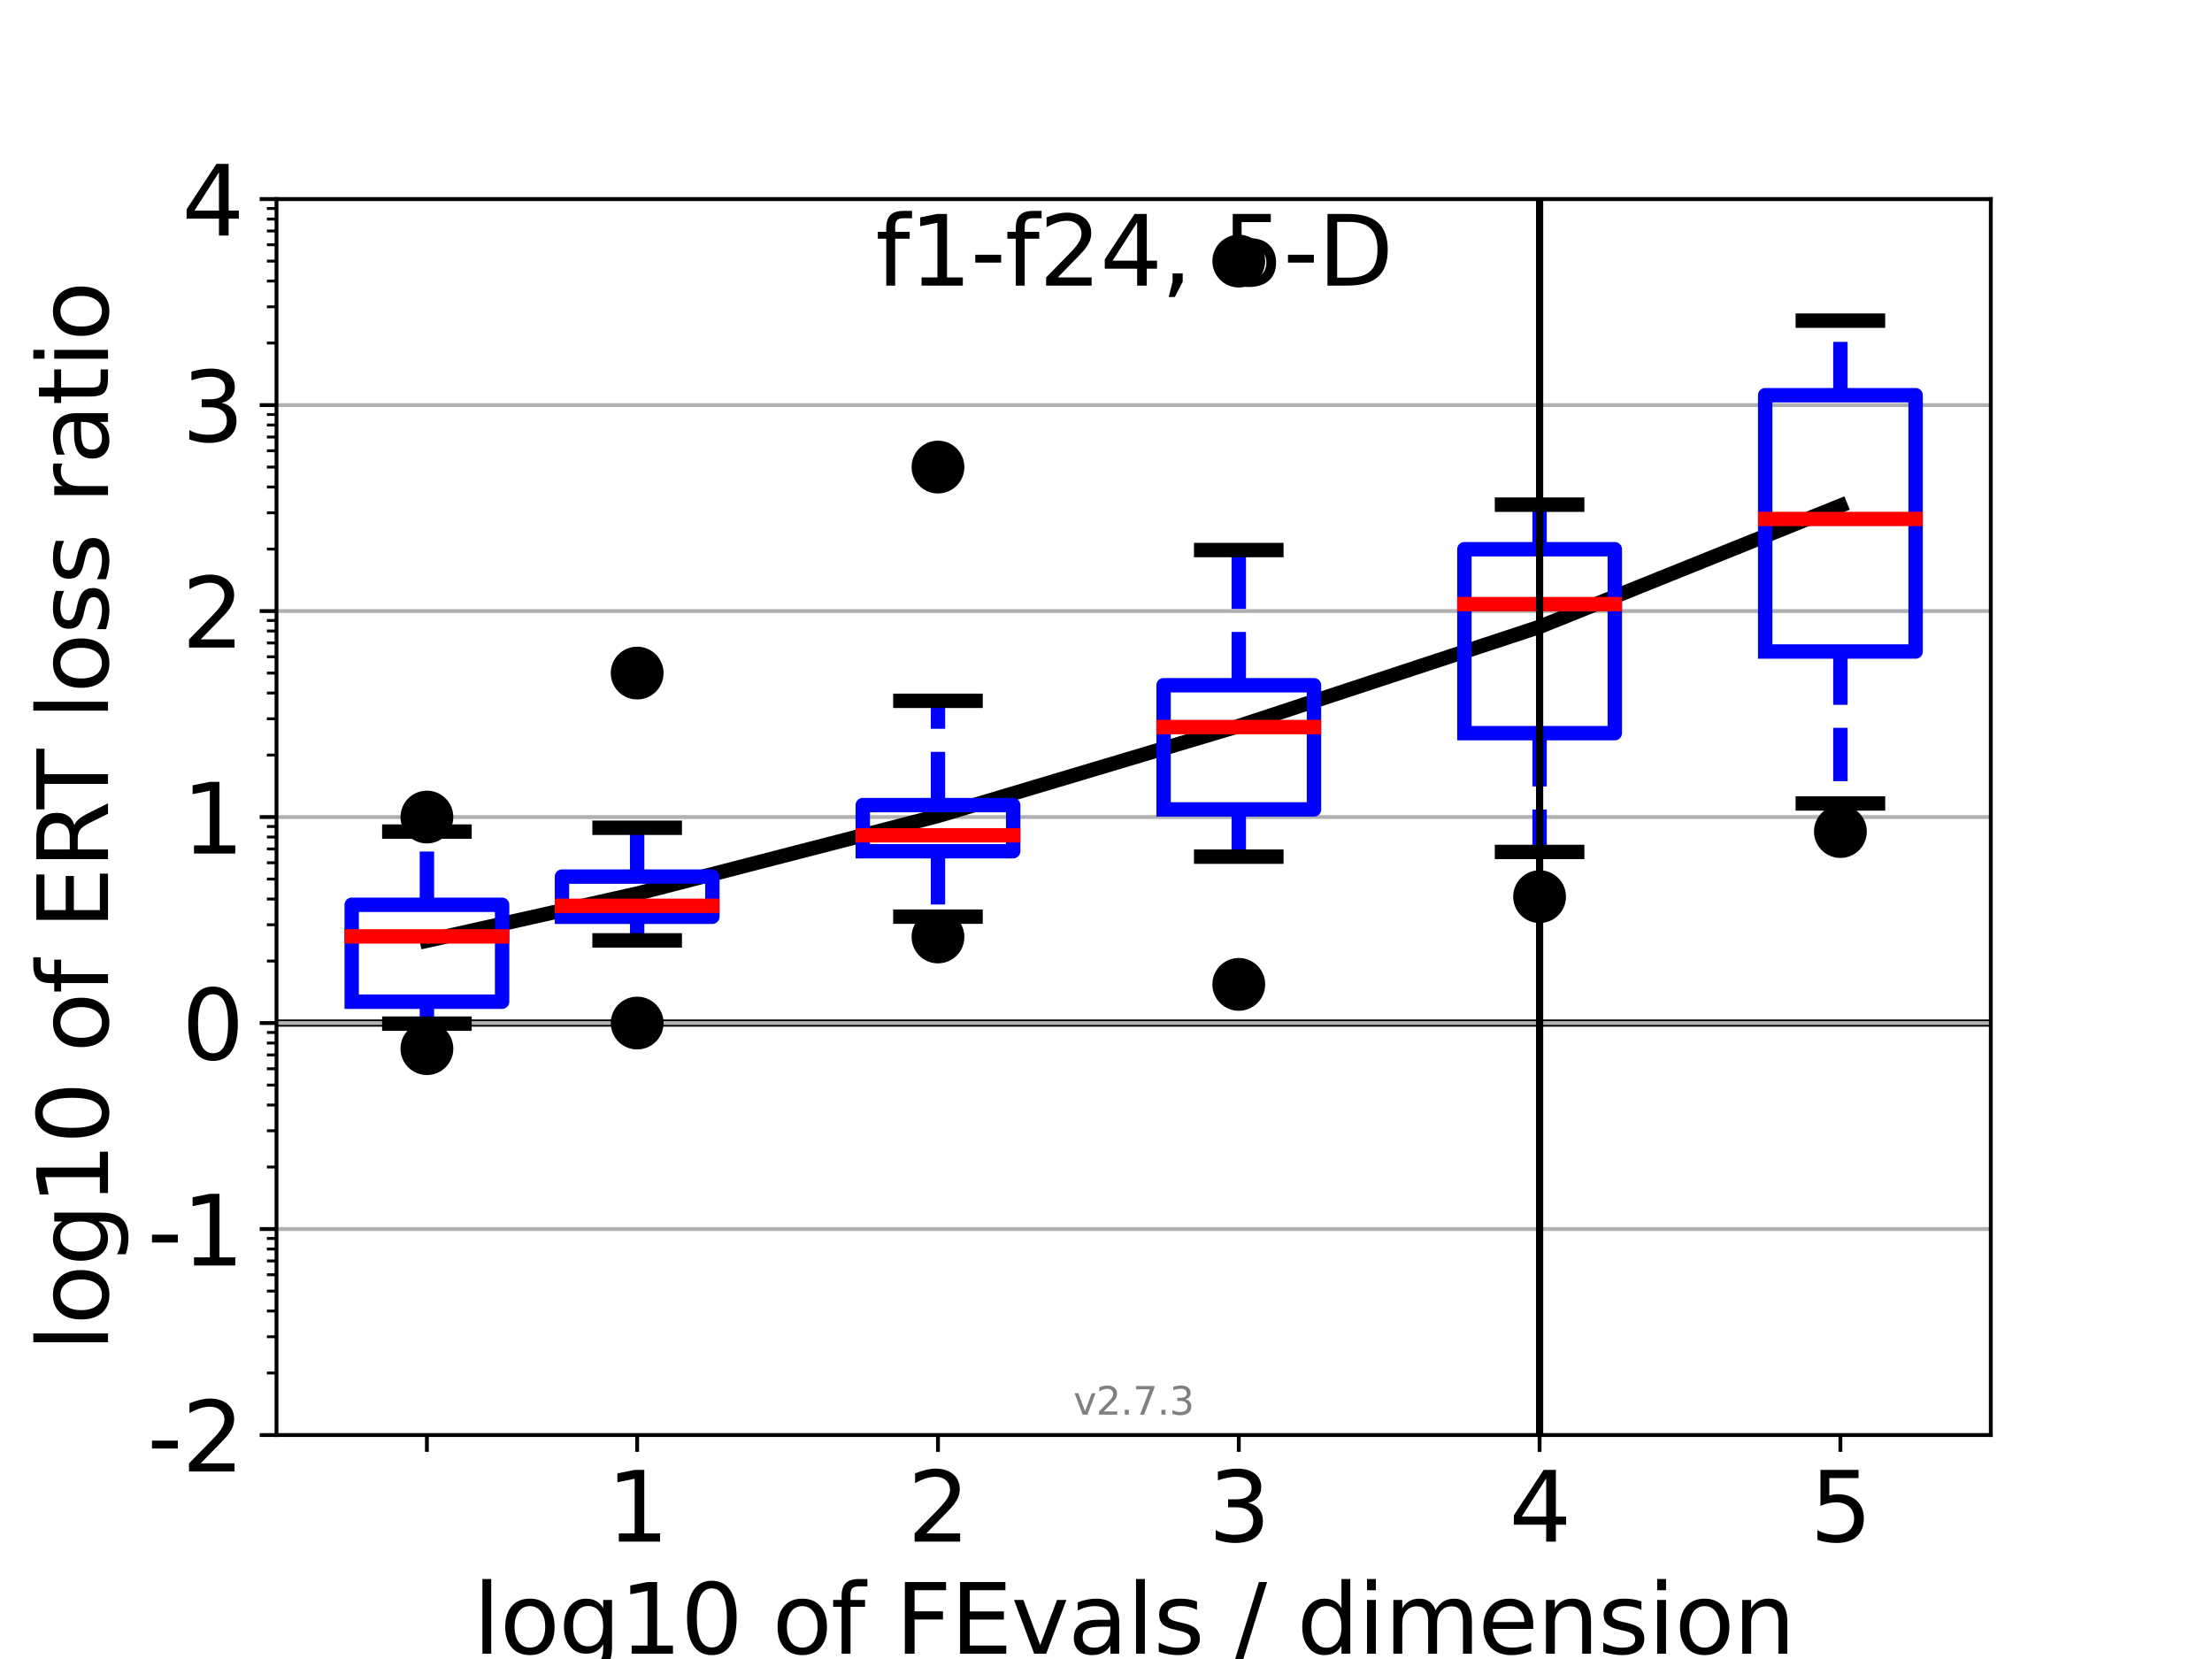 <?xml version="1.0" encoding="utf-8" standalone="no"?>
<!DOCTYPE svg PUBLIC "-//W3C//DTD SVG 1.1//EN"
  "http://www.w3.org/Graphics/SVG/1.1/DTD/svg11.dtd">
<svg xmlns:xlink="http://www.w3.org/1999/xlink" width="460.8pt" height="345.6pt" viewBox="0 0 460.8 345.6" xmlns="http://www.w3.org/2000/svg" version="1.1">
 <defs>
  <style type="text/css">*{stroke-linejoin: round; stroke-linecap: butt}</style>
 </defs>
 <g id="figure_1">
  <g id="patch_1">
   <path d="M 0 345.6 
L 460.8 345.6 
L 460.8 0 
L 0 0 
z
" style="fill: #ffffff"/>
  </g>
  <g id="axes_1">
   <g id="patch_2">
    <path d="M 57.6 298.944 
L 414.72 298.944 
L 414.72 41.472 
L 57.6 41.472 
z
" style="fill: #ffffff"/>
   </g>
   <g id="line2d_1">
    <path d="M 57.6 213.12 
L 414.72 213.12 
" clip-path="url(#pc182381ac3)" style="fill: none; stroke: #000000; stroke-width: 1.5; stroke-linecap: square"/>
   </g>
   <g id="matplotlib.axis_1">
    <g id="xtick_1">
     <g id="line2d_2">
      <defs>
       <path id="md8c5dbe653" d="M 0 0 
L 0 3.5 
" style="stroke: #000000; stroke-width: 0.8"/>
      </defs>
      <g>
       <use xlink:href="#md8c5dbe653" x="88.932" y="298.944" style="stroke: #000000; stroke-width: 0.8"/>
      </g>
     </g>
    </g>
    <g id="xtick_2">
     <g id="line2d_3">
      <g>
       <use xlink:href="#md8c5dbe653" x="132.732" y="298.944" style="stroke: #000000; stroke-width: 0.8"/>
      </g>
     </g>
     <g id="text_1">
      <!-- 1 -->
      <g transform="translate(126.37 321.141) scale(0.2 -0.2)">
       <defs>
        <path id="DejaVuSans-31" d="M 794 531 
L 1825 531 
L 1825 4091 
L 703 3866 
L 703 4441 
L 1819 4666 
L 2450 4666 
L 2450 531 
L 3481 531 
L 3481 0 
L 794 0 
L 794 531 
z
" transform="scale(0.016)"/>
       </defs>
       <use xlink:href="#DejaVuSans-31"/>
      </g>
     </g>
    </g>
    <g id="xtick_3">
     <g id="line2d_4">
      <g>
       <use xlink:href="#md8c5dbe653" x="195.396" y="298.944" style="stroke: #000000; stroke-width: 0.8"/>
      </g>
     </g>
     <g id="text_2">
      <!-- 2 -->
      <g transform="translate(189.034 321.141) scale(0.2 -0.2)">
       <defs>
        <path id="DejaVuSans-32" d="M 1228 531 
L 3431 531 
L 3431 0 
L 469 0 
L 469 531 
Q 828 903 1448 1529 
Q 2069 2156 2228 2338 
Q 2531 2678 2651 2914 
Q 2772 3150 2772 3378 
Q 2772 3750 2511 3984 
Q 2250 4219 1831 4219 
Q 1534 4219 1204 4116 
Q 875 4013 500 3803 
L 500 4441 
Q 881 4594 1212 4672 
Q 1544 4750 1819 4750 
Q 2544 4750 2975 4387 
Q 3406 4025 3406 3419 
Q 3406 3131 3298 2873 
Q 3191 2616 2906 2266 
Q 2828 2175 2409 1742 
Q 1991 1309 1228 531 
z
" transform="scale(0.016)"/>
       </defs>
       <use xlink:href="#DejaVuSans-32"/>
      </g>
     </g>
    </g>
    <g id="xtick_4">
     <g id="line2d_5">
      <g>
       <use xlink:href="#md8c5dbe653" x="258.06" y="298.944" style="stroke: #000000; stroke-width: 0.8"/>
      </g>
     </g>
     <g id="text_3">
      <!-- 3 -->
      <g transform="translate(251.698 321.141) scale(0.2 -0.2)">
       <defs>
        <path id="DejaVuSans-33" d="M 2597 2516 
Q 3050 2419 3304 2112 
Q 3559 1806 3559 1356 
Q 3559 666 3084 287 
Q 2609 -91 1734 -91 
Q 1441 -91 1130 -33 
Q 819 25 488 141 
L 488 750 
Q 750 597 1062 519 
Q 1375 441 1716 441 
Q 2309 441 2620 675 
Q 2931 909 2931 1356 
Q 2931 1769 2642 2001 
Q 2353 2234 1838 2234 
L 1294 2234 
L 1294 2753 
L 1863 2753 
Q 2328 2753 2575 2939 
Q 2822 3125 2822 3475 
Q 2822 3834 2567 4026 
Q 2313 4219 1838 4219 
Q 1578 4219 1281 4162 
Q 984 4106 628 3988 
L 628 4550 
Q 988 4650 1302 4700 
Q 1616 4750 1894 4750 
Q 2613 4750 3031 4423 
Q 3450 4097 3450 3541 
Q 3450 3153 3228 2886 
Q 3006 2619 2597 2516 
z
" transform="scale(0.016)"/>
       </defs>
       <use xlink:href="#DejaVuSans-33"/>
      </g>
     </g>
    </g>
    <g id="xtick_5">
     <g id="line2d_6">
      <g>
       <use xlink:href="#md8c5dbe653" x="320.724" y="298.944" style="stroke: #000000; stroke-width: 0.8"/>
      </g>
     </g>
     <g id="text_4">
      <!-- 4 -->
      <g transform="translate(314.362 321.141) scale(0.2 -0.2)">
       <defs>
        <path id="DejaVuSans-34" d="M 2419 4116 
L 825 1625 
L 2419 1625 
L 2419 4116 
z
M 2253 4666 
L 3047 4666 
L 3047 1625 
L 3713 1625 
L 3713 1100 
L 3047 1100 
L 3047 0 
L 2419 0 
L 2419 1100 
L 313 1100 
L 313 1709 
L 2253 4666 
z
" transform="scale(0.016)"/>
       </defs>
       <use xlink:href="#DejaVuSans-34"/>
      </g>
     </g>
    </g>
    <g id="xtick_6">
     <g id="line2d_7">
      <g>
       <use xlink:href="#md8c5dbe653" x="383.388" y="298.944" style="stroke: #000000; stroke-width: 0.8"/>
      </g>
     </g>
     <g id="text_5">
      <!-- 5 -->
      <g transform="translate(377.026 321.141) scale(0.2 -0.2)">
       <defs>
        <path id="DejaVuSans-35" d="M 691 4666 
L 3169 4666 
L 3169 4134 
L 1269 4134 
L 1269 2991 
Q 1406 3038 1543 3061 
Q 1681 3084 1819 3084 
Q 2600 3084 3056 2656 
Q 3513 2228 3513 1497 
Q 3513 744 3044 326 
Q 2575 -91 1722 -91 
Q 1428 -91 1123 -41 
Q 819 9 494 109 
L 494 744 
Q 775 591 1075 516 
Q 1375 441 1709 441 
Q 2250 441 2565 725 
Q 2881 1009 2881 1497 
Q 2881 1984 2565 2268 
Q 2250 2553 1709 2553 
Q 1456 2553 1204 2497 
Q 953 2441 691 2322 
L 691 4666 
z
" transform="scale(0.016)"/>
       </defs>
       <use xlink:href="#DejaVuSans-35"/>
      </g>
     </g>
    </g>
    <g id="text_6">
     <!-- log10 of FEvals / dimension -->
     <g transform="translate(98.563 344.497) scale(0.2 -0.2)">
      <defs>
       <path id="DejaVuSans-6c" d="M 603 4863 
L 1178 4863 
L 1178 0 
L 603 0 
L 603 4863 
z
" transform="scale(0.016)"/>
       <path id="DejaVuSans-6f" d="M 1959 3097 
Q 1497 3097 1228 2736 
Q 959 2375 959 1747 
Q 959 1119 1226 758 
Q 1494 397 1959 397 
Q 2419 397 2687 759 
Q 2956 1122 2956 1747 
Q 2956 2369 2687 2733 
Q 2419 3097 1959 3097 
z
M 1959 3584 
Q 2709 3584 3137 3096 
Q 3566 2609 3566 1747 
Q 3566 888 3137 398 
Q 2709 -91 1959 -91 
Q 1206 -91 779 398 
Q 353 888 353 1747 
Q 353 2609 779 3096 
Q 1206 3584 1959 3584 
z
" transform="scale(0.016)"/>
       <path id="DejaVuSans-67" d="M 2906 1791 
Q 2906 2416 2648 2759 
Q 2391 3103 1925 3103 
Q 1463 3103 1205 2759 
Q 947 2416 947 1791 
Q 947 1169 1205 825 
Q 1463 481 1925 481 
Q 2391 481 2648 825 
Q 2906 1169 2906 1791 
z
M 3481 434 
Q 3481 -459 3084 -895 
Q 2688 -1331 1869 -1331 
Q 1566 -1331 1297 -1286 
Q 1028 -1241 775 -1147 
L 775 -588 
Q 1028 -725 1275 -790 
Q 1522 -856 1778 -856 
Q 2344 -856 2625 -561 
Q 2906 -266 2906 331 
L 2906 616 
Q 2728 306 2450 153 
Q 2172 0 1784 0 
Q 1141 0 747 490 
Q 353 981 353 1791 
Q 353 2603 747 3093 
Q 1141 3584 1784 3584 
Q 2172 3584 2450 3431 
Q 2728 3278 2906 2969 
L 2906 3500 
L 3481 3500 
L 3481 434 
z
" transform="scale(0.016)"/>
       <path id="DejaVuSans-30" d="M 2034 4250 
Q 1547 4250 1301 3770 
Q 1056 3291 1056 2328 
Q 1056 1369 1301 889 
Q 1547 409 2034 409 
Q 2525 409 2770 889 
Q 3016 1369 3016 2328 
Q 3016 3291 2770 3770 
Q 2525 4250 2034 4250 
z
M 2034 4750 
Q 2819 4750 3233 4129 
Q 3647 3509 3647 2328 
Q 3647 1150 3233 529 
Q 2819 -91 2034 -91 
Q 1250 -91 836 529 
Q 422 1150 422 2328 
Q 422 3509 836 4129 
Q 1250 4750 2034 4750 
z
" transform="scale(0.016)"/>
       <path id="DejaVuSans-20" transform="scale(0.016)"/>
       <path id="DejaVuSans-66" d="M 2375 4863 
L 2375 4384 
L 1825 4384 
Q 1516 4384 1395 4259 
Q 1275 4134 1275 3809 
L 1275 3500 
L 2222 3500 
L 2222 3053 
L 1275 3053 
L 1275 0 
L 697 0 
L 697 3053 
L 147 3053 
L 147 3500 
L 697 3500 
L 697 3744 
Q 697 4328 969 4595 
Q 1241 4863 1831 4863 
L 2375 4863 
z
" transform="scale(0.016)"/>
       <path id="DejaVuSans-46" d="M 628 4666 
L 3309 4666 
L 3309 4134 
L 1259 4134 
L 1259 2759 
L 3109 2759 
L 3109 2228 
L 1259 2228 
L 1259 0 
L 628 0 
L 628 4666 
z
" transform="scale(0.016)"/>
       <path id="DejaVuSans-45" d="M 628 4666 
L 3578 4666 
L 3578 4134 
L 1259 4134 
L 1259 2753 
L 3481 2753 
L 3481 2222 
L 1259 2222 
L 1259 531 
L 3634 531 
L 3634 0 
L 628 0 
L 628 4666 
z
" transform="scale(0.016)"/>
       <path id="DejaVuSans-76" d="M 191 3500 
L 800 3500 
L 1894 563 
L 2988 3500 
L 3597 3500 
L 2284 0 
L 1503 0 
L 191 3500 
z
" transform="scale(0.016)"/>
       <path id="DejaVuSans-61" d="M 2194 1759 
Q 1497 1759 1228 1600 
Q 959 1441 959 1056 
Q 959 750 1161 570 
Q 1363 391 1709 391 
Q 2188 391 2477 730 
Q 2766 1069 2766 1631 
L 2766 1759 
L 2194 1759 
z
M 3341 1997 
L 3341 0 
L 2766 0 
L 2766 531 
Q 2569 213 2275 61 
Q 1981 -91 1556 -91 
Q 1019 -91 701 211 
Q 384 513 384 1019 
Q 384 1609 779 1909 
Q 1175 2209 1959 2209 
L 2766 2209 
L 2766 2266 
Q 2766 2663 2505 2880 
Q 2244 3097 1772 3097 
Q 1472 3097 1187 3025 
Q 903 2953 641 2809 
L 641 3341 
Q 956 3463 1253 3523 
Q 1550 3584 1831 3584 
Q 2591 3584 2966 3190 
Q 3341 2797 3341 1997 
z
" transform="scale(0.016)"/>
       <path id="DejaVuSans-73" d="M 2834 3397 
L 2834 2853 
Q 2591 2978 2328 3040 
Q 2066 3103 1784 3103 
Q 1356 3103 1142 2972 
Q 928 2841 928 2578 
Q 928 2378 1081 2264 
Q 1234 2150 1697 2047 
L 1894 2003 
Q 2506 1872 2764 1633 
Q 3022 1394 3022 966 
Q 3022 478 2636 193 
Q 2250 -91 1575 -91 
Q 1294 -91 989 -36 
Q 684 19 347 128 
L 347 722 
Q 666 556 975 473 
Q 1284 391 1588 391 
Q 1994 391 2212 530 
Q 2431 669 2431 922 
Q 2431 1156 2273 1281 
Q 2116 1406 1581 1522 
L 1381 1569 
Q 847 1681 609 1914 
Q 372 2147 372 2553 
Q 372 3047 722 3315 
Q 1072 3584 1716 3584 
Q 2034 3584 2315 3537 
Q 2597 3491 2834 3397 
z
" transform="scale(0.016)"/>
       <path id="DejaVuSans-2f" d="M 1625 4666 
L 2156 4666 
L 531 -594 
L 0 -594 
L 1625 4666 
z
" transform="scale(0.016)"/>
       <path id="DejaVuSans-64" d="M 2906 2969 
L 2906 4863 
L 3481 4863 
L 3481 0 
L 2906 0 
L 2906 525 
Q 2725 213 2448 61 
Q 2172 -91 1784 -91 
Q 1150 -91 751 415 
Q 353 922 353 1747 
Q 353 2572 751 3078 
Q 1150 3584 1784 3584 
Q 2172 3584 2448 3432 
Q 2725 3281 2906 2969 
z
M 947 1747 
Q 947 1113 1208 752 
Q 1469 391 1925 391 
Q 2381 391 2643 752 
Q 2906 1113 2906 1747 
Q 2906 2381 2643 2742 
Q 2381 3103 1925 3103 
Q 1469 3103 1208 2742 
Q 947 2381 947 1747 
z
" transform="scale(0.016)"/>
       <path id="DejaVuSans-69" d="M 603 3500 
L 1178 3500 
L 1178 0 
L 603 0 
L 603 3500 
z
M 603 4863 
L 1178 4863 
L 1178 4134 
L 603 4134 
L 603 4863 
z
" transform="scale(0.016)"/>
       <path id="DejaVuSans-6d" d="M 3328 2828 
Q 3544 3216 3844 3400 
Q 4144 3584 4550 3584 
Q 5097 3584 5394 3201 
Q 5691 2819 5691 2113 
L 5691 0 
L 5113 0 
L 5113 2094 
Q 5113 2597 4934 2840 
Q 4756 3084 4391 3084 
Q 3944 3084 3684 2787 
Q 3425 2491 3425 1978 
L 3425 0 
L 2847 0 
L 2847 2094 
Q 2847 2600 2669 2842 
Q 2491 3084 2119 3084 
Q 1678 3084 1418 2786 
Q 1159 2488 1159 1978 
L 1159 0 
L 581 0 
L 581 3500 
L 1159 3500 
L 1159 2956 
Q 1356 3278 1631 3431 
Q 1906 3584 2284 3584 
Q 2666 3584 2933 3390 
Q 3200 3197 3328 2828 
z
" transform="scale(0.016)"/>
       <path id="DejaVuSans-65" d="M 3597 1894 
L 3597 1613 
L 953 1613 
Q 991 1019 1311 708 
Q 1631 397 2203 397 
Q 2534 397 2845 478 
Q 3156 559 3463 722 
L 3463 178 
Q 3153 47 2828 -22 
Q 2503 -91 2169 -91 
Q 1331 -91 842 396 
Q 353 884 353 1716 
Q 353 2575 817 3079 
Q 1281 3584 2069 3584 
Q 2775 3584 3186 3129 
Q 3597 2675 3597 1894 
z
M 3022 2063 
Q 3016 2534 2758 2815 
Q 2500 3097 2075 3097 
Q 1594 3097 1305 2825 
Q 1016 2553 972 2059 
L 3022 2063 
z
" transform="scale(0.016)"/>
       <path id="DejaVuSans-6e" d="M 3513 2113 
L 3513 0 
L 2938 0 
L 2938 2094 
Q 2938 2591 2744 2837 
Q 2550 3084 2163 3084 
Q 1697 3084 1428 2787 
Q 1159 2491 1159 1978 
L 1159 0 
L 581 0 
L 581 3500 
L 1159 3500 
L 1159 2956 
Q 1366 3272 1645 3428 
Q 1925 3584 2291 3584 
Q 2894 3584 3203 3211 
Q 3513 2838 3513 2113 
z
" transform="scale(0.016)"/>
      </defs>
      <use xlink:href="#DejaVuSans-6c"/>
      <use xlink:href="#DejaVuSans-6f" transform="translate(27.783 0)"/>
      <use xlink:href="#DejaVuSans-67" transform="translate(88.965 0)"/>
      <use xlink:href="#DejaVuSans-31" transform="translate(152.441 0)"/>
      <use xlink:href="#DejaVuSans-30" transform="translate(216.064 0)"/>
      <use xlink:href="#DejaVuSans-20" transform="translate(279.688 0)"/>
      <use xlink:href="#DejaVuSans-6f" transform="translate(311.475 0)"/>
      <use xlink:href="#DejaVuSans-66" transform="translate(372.656 0)"/>
      <use xlink:href="#DejaVuSans-20" transform="translate(407.861 0)"/>
      <use xlink:href="#DejaVuSans-46" transform="translate(439.648 0)"/>
      <use xlink:href="#DejaVuSans-45" transform="translate(497.168 0)"/>
      <use xlink:href="#DejaVuSans-76" transform="translate(560.352 0)"/>
      <use xlink:href="#DejaVuSans-61" transform="translate(619.531 0)"/>
      <use xlink:href="#DejaVuSans-6c" transform="translate(680.811 0)"/>
      <use xlink:href="#DejaVuSans-73" transform="translate(708.594 0)"/>
      <use xlink:href="#DejaVuSans-20" transform="translate(760.693 0)"/>
      <use xlink:href="#DejaVuSans-2f" transform="translate(792.48 0)"/>
      <use xlink:href="#DejaVuSans-20" transform="translate(826.172 0)"/>
      <use xlink:href="#DejaVuSans-64" transform="translate(857.959 0)"/>
      <use xlink:href="#DejaVuSans-69" transform="translate(921.436 0)"/>
      <use xlink:href="#DejaVuSans-6d" transform="translate(949.219 0)"/>
      <use xlink:href="#DejaVuSans-65" transform="translate(1046.631 0)"/>
      <use xlink:href="#DejaVuSans-6e" transform="translate(1108.154 0)"/>
      <use xlink:href="#DejaVuSans-73" transform="translate(1171.533 0)"/>
      <use xlink:href="#DejaVuSans-69" transform="translate(1223.633 0)"/>
      <use xlink:href="#DejaVuSans-6f" transform="translate(1251.416 0)"/>
      <use xlink:href="#DejaVuSans-6e" transform="translate(1312.598 0)"/>
     </g>
    </g>
   </g>
   <g id="matplotlib.axis_2">
    <g id="ytick_1">
     <g id="line2d_8">
      <path d="M 57.6 298.944 
L 414.72 298.944 
" clip-path="url(#pc182381ac3)" style="fill: none; stroke: #b0b0b0; stroke-width: 0.8; stroke-linecap: square"/>
     </g>
     <g id="line2d_9">
      <defs>
       <path id="m5002520cb8" d="M 0 0 
L -3.5 0 
" style="stroke: #000000; stroke-width: 0.8"/>
      </defs>
      <g>
       <use xlink:href="#m5002520cb8" x="57.6" y="298.944" style="stroke: #000000; stroke-width: 0.8"/>
      </g>
     </g>
     <g id="text_7">
      <!-- -2 -->
      <g transform="translate(30.659 306.542) scale(0.2 -0.2)">
       <defs>
        <path id="DejaVuSans-2d" d="M 313 2009 
L 1997 2009 
L 1997 1497 
L 313 1497 
L 313 2009 
z
" transform="scale(0.016)"/>
       </defs>
       <use xlink:href="#DejaVuSans-2d"/>
       <use xlink:href="#DejaVuSans-32" transform="translate(36.084 0)"/>
      </g>
     </g>
    </g>
    <g id="ytick_2">
     <g id="line2d_10">
      <path d="M 57.6 256.032 
L 414.72 256.032 
" clip-path="url(#pc182381ac3)" style="fill: none; stroke: #b0b0b0; stroke-width: 0.8; stroke-linecap: square"/>
     </g>
     <g id="line2d_11">
      <g>
       <use xlink:href="#m5002520cb8" x="57.6" y="256.032" style="stroke: #000000; stroke-width: 0.8"/>
      </g>
     </g>
     <g id="text_8">
      <!-- -1 -->
      <g transform="translate(30.659 263.63) scale(0.2 -0.2)">
       <use xlink:href="#DejaVuSans-2d"/>
       <use xlink:href="#DejaVuSans-31" transform="translate(36.084 0)"/>
      </g>
     </g>
    </g>
    <g id="ytick_3">
     <g id="line2d_12">
      <path d="M 57.6 213.12 
L 414.72 213.12 
" clip-path="url(#pc182381ac3)" style="fill: none; stroke: #b0b0b0; stroke-width: 0.8; stroke-linecap: square"/>
     </g>
     <g id="line2d_13">
      <g>
       <use xlink:href="#m5002520cb8" x="57.6" y="213.12" style="stroke: #000000; stroke-width: 0.8"/>
      </g>
     </g>
     <g id="text_9">
      <!-- 0 -->
      <g transform="translate(37.875 220.718) scale(0.2 -0.2)">
       <use xlink:href="#DejaVuSans-30"/>
      </g>
     </g>
    </g>
    <g id="ytick_4">
     <g id="line2d_14">
      <path d="M 57.6 170.208 
L 414.72 170.208 
" clip-path="url(#pc182381ac3)" style="fill: none; stroke: #b0b0b0; stroke-width: 0.8; stroke-linecap: square"/>
     </g>
     <g id="line2d_15">
      <g>
       <use xlink:href="#m5002520cb8" x="57.6" y="170.208" style="stroke: #000000; stroke-width: 0.8"/>
      </g>
     </g>
     <g id="text_10">
      <!-- 1 -->
      <g transform="translate(37.875 177.806) scale(0.2 -0.2)">
       <use xlink:href="#DejaVuSans-31"/>
      </g>
     </g>
    </g>
    <g id="ytick_5">
     <g id="line2d_16">
      <path d="M 57.6 127.296 
L 414.72 127.296 
" clip-path="url(#pc182381ac3)" style="fill: none; stroke: #b0b0b0; stroke-width: 0.8; stroke-linecap: square"/>
     </g>
     <g id="line2d_17">
      <g>
       <use xlink:href="#m5002520cb8" x="57.6" y="127.296" style="stroke: #000000; stroke-width: 0.8"/>
      </g>
     </g>
     <g id="text_11">
      <!-- 2 -->
      <g transform="translate(37.875 134.894) scale(0.2 -0.2)">
       <use xlink:href="#DejaVuSans-32"/>
      </g>
     </g>
    </g>
    <g id="ytick_6">
     <g id="line2d_18">
      <path d="M 57.6 84.384 
L 414.72 84.384 
" clip-path="url(#pc182381ac3)" style="fill: none; stroke: #b0b0b0; stroke-width: 0.8; stroke-linecap: square"/>
     </g>
     <g id="line2d_19">
      <g>
       <use xlink:href="#m5002520cb8" x="57.6" y="84.384" style="stroke: #000000; stroke-width: 0.8"/>
      </g>
     </g>
     <g id="text_12">
      <!-- 3 -->
      <g transform="translate(37.875 91.982) scale(0.2 -0.2)">
       <use xlink:href="#DejaVuSans-33"/>
      </g>
     </g>
    </g>
    <g id="ytick_7">
     <g id="line2d_20">
      <path d="M 57.6 41.472 
L 414.72 41.472 
" clip-path="url(#pc182381ac3)" style="fill: none; stroke: #b0b0b0; stroke-width: 0.8; stroke-linecap: square"/>
     </g>
     <g id="line2d_21">
      <g>
       <use xlink:href="#m5002520cb8" x="57.6" y="41.472" style="stroke: #000000; stroke-width: 0.8"/>
      </g>
     </g>
     <g id="text_13">
      <!-- 4 -->
      <g transform="translate(37.875 49.07) scale(0.2 -0.2)">
       <use xlink:href="#DejaVuSans-34"/>
      </g>
     </g>
    </g>
    <g id="ytick_8">
     <g id="line2d_22">
      <defs>
       <path id="m32cded4b46" d="M 0 0 
L -2 0 
" style="stroke: #000000; stroke-width: 0.6"/>
      </defs>
      <g>
       <use xlink:href="#m32cded4b46" x="57.6" y="286.026" style="stroke: #000000; stroke-width: 0.6"/>
      </g>
     </g>
    </g>
    <g id="ytick_9">
     <g id="line2d_23">
      <g>
       <use xlink:href="#m32cded4b46" x="57.6" y="278.47" style="stroke: #000000; stroke-width: 0.6"/>
      </g>
     </g>
    </g>
    <g id="ytick_10">
     <g id="line2d_24">
      <g>
       <use xlink:href="#m32cded4b46" x="57.6" y="273.108" style="stroke: #000000; stroke-width: 0.6"/>
      </g>
     </g>
    </g>
    <g id="ytick_11">
     <g id="line2d_25">
      <g>
       <use xlink:href="#m32cded4b46" x="57.6" y="268.95" style="stroke: #000000; stroke-width: 0.6"/>
      </g>
     </g>
    </g>
    <g id="ytick_12">
     <g id="line2d_26">
      <g>
       <use xlink:href="#m32cded4b46" x="57.6" y="265.552" style="stroke: #000000; stroke-width: 0.6"/>
      </g>
     </g>
    </g>
    <g id="ytick_13">
     <g id="line2d_27">
      <g>
       <use xlink:href="#m32cded4b46" x="57.6" y="262.679" style="stroke: #000000; stroke-width: 0.6"/>
      </g>
     </g>
    </g>
    <g id="ytick_14">
     <g id="line2d_28">
      <g>
       <use xlink:href="#m32cded4b46" x="57.6" y="260.191" style="stroke: #000000; stroke-width: 0.6"/>
      </g>
     </g>
    </g>
    <g id="ytick_15">
     <g id="line2d_29">
      <g>
       <use xlink:href="#m32cded4b46" x="57.6" y="257.996" style="stroke: #000000; stroke-width: 0.6"/>
      </g>
     </g>
    </g>
    <g id="ytick_16">
     <g id="line2d_30">
      <g>
       <use xlink:href="#m32cded4b46" x="57.6" y="243.114" style="stroke: #000000; stroke-width: 0.6"/>
      </g>
     </g>
    </g>
    <g id="ytick_17">
     <g id="line2d_31">
      <g>
       <use xlink:href="#m32cded4b46" x="57.6" y="235.558" style="stroke: #000000; stroke-width: 0.6"/>
      </g>
     </g>
    </g>
    <g id="ytick_18">
     <g id="line2d_32">
      <g>
       <use xlink:href="#m32cded4b46" x="57.6" y="230.196" style="stroke: #000000; stroke-width: 0.6"/>
      </g>
     </g>
    </g>
    <g id="ytick_19">
     <g id="line2d_33">
      <g>
       <use xlink:href="#m32cded4b46" x="57.6" y="226.038" style="stroke: #000000; stroke-width: 0.6"/>
      </g>
     </g>
    </g>
    <g id="ytick_20">
     <g id="line2d_34">
      <g>
       <use xlink:href="#m32cded4b46" x="57.6" y="222.64" style="stroke: #000000; stroke-width: 0.6"/>
      </g>
     </g>
    </g>
    <g id="ytick_21">
     <g id="line2d_35">
      <g>
       <use xlink:href="#m32cded4b46" x="57.6" y="219.767" style="stroke: #000000; stroke-width: 0.6"/>
      </g>
     </g>
    </g>
    <g id="ytick_22">
     <g id="line2d_36">
      <g>
       <use xlink:href="#m32cded4b46" x="57.6" y="217.279" style="stroke: #000000; stroke-width: 0.6"/>
      </g>
     </g>
    </g>
    <g id="ytick_23">
     <g id="line2d_37">
      <g>
       <use xlink:href="#m32cded4b46" x="57.6" y="215.084" style="stroke: #000000; stroke-width: 0.6"/>
      </g>
     </g>
    </g>
    <g id="ytick_24">
     <g id="line2d_38">
      <g>
       <use xlink:href="#m32cded4b46" x="57.6" y="200.202" style="stroke: #000000; stroke-width: 0.6"/>
      </g>
     </g>
    </g>
    <g id="ytick_25">
     <g id="line2d_39">
      <g>
       <use xlink:href="#m32cded4b46" x="57.6" y="192.646" style="stroke: #000000; stroke-width: 0.6"/>
      </g>
     </g>
    </g>
    <g id="ytick_26">
     <g id="line2d_40">
      <g>
       <use xlink:href="#m32cded4b46" x="57.6" y="187.284" style="stroke: #000000; stroke-width: 0.6"/>
      </g>
     </g>
    </g>
    <g id="ytick_27">
     <g id="line2d_41">
      <g>
       <use xlink:href="#m32cded4b46" x="57.6" y="183.126" style="stroke: #000000; stroke-width: 0.6"/>
      </g>
     </g>
    </g>
    <g id="ytick_28">
     <g id="line2d_42">
      <g>
       <use xlink:href="#m32cded4b46" x="57.6" y="179.728" style="stroke: #000000; stroke-width: 0.6"/>
      </g>
     </g>
    </g>
    <g id="ytick_29">
     <g id="line2d_43">
      <g>
       <use xlink:href="#m32cded4b46" x="57.6" y="176.855" style="stroke: #000000; stroke-width: 0.6"/>
      </g>
     </g>
    </g>
    <g id="ytick_30">
     <g id="line2d_44">
      <g>
       <use xlink:href="#m32cded4b46" x="57.6" y="174.367" style="stroke: #000000; stroke-width: 0.6"/>
      </g>
     </g>
    </g>
    <g id="ytick_31">
     <g id="line2d_45">
      <g>
       <use xlink:href="#m32cded4b46" x="57.6" y="172.172" style="stroke: #000000; stroke-width: 0.6"/>
      </g>
     </g>
    </g>
    <g id="ytick_32">
     <g id="line2d_46">
      <g>
       <use xlink:href="#m32cded4b46" x="57.6" y="157.29" style="stroke: #000000; stroke-width: 0.6"/>
      </g>
     </g>
    </g>
    <g id="ytick_33">
     <g id="line2d_47">
      <g>
       <use xlink:href="#m32cded4b46" x="57.6" y="149.734" style="stroke: #000000; stroke-width: 0.6"/>
      </g>
     </g>
    </g>
    <g id="ytick_34">
     <g id="line2d_48">
      <g>
       <use xlink:href="#m32cded4b46" x="57.6" y="144.372" style="stroke: #000000; stroke-width: 0.6"/>
      </g>
     </g>
    </g>
    <g id="ytick_35">
     <g id="line2d_49">
      <g>
       <use xlink:href="#m32cded4b46" x="57.6" y="140.214" style="stroke: #000000; stroke-width: 0.6"/>
      </g>
     </g>
    </g>
    <g id="ytick_36">
     <g id="line2d_50">
      <g>
       <use xlink:href="#m32cded4b46" x="57.6" y="136.816" style="stroke: #000000; stroke-width: 0.6"/>
      </g>
     </g>
    </g>
    <g id="ytick_37">
     <g id="line2d_51">
      <g>
       <use xlink:href="#m32cded4b46" x="57.6" y="133.943" style="stroke: #000000; stroke-width: 0.6"/>
      </g>
     </g>
    </g>
    <g id="ytick_38">
     <g id="line2d_52">
      <g>
       <use xlink:href="#m32cded4b46" x="57.6" y="131.455" style="stroke: #000000; stroke-width: 0.6"/>
      </g>
     </g>
    </g>
    <g id="ytick_39">
     <g id="line2d_53">
      <g>
       <use xlink:href="#m32cded4b46" x="57.6" y="129.26" style="stroke: #000000; stroke-width: 0.6"/>
      </g>
     </g>
    </g>
    <g id="ytick_40">
     <g id="line2d_54">
      <g>
       <use xlink:href="#m32cded4b46" x="57.6" y="114.378" style="stroke: #000000; stroke-width: 0.6"/>
      </g>
     </g>
    </g>
    <g id="ytick_41">
     <g id="line2d_55">
      <g>
       <use xlink:href="#m32cded4b46" x="57.6" y="106.822" style="stroke: #000000; stroke-width: 0.6"/>
      </g>
     </g>
    </g>
    <g id="ytick_42">
     <g id="line2d_56">
      <g>
       <use xlink:href="#m32cded4b46" x="57.6" y="101.46" style="stroke: #000000; stroke-width: 0.6"/>
      </g>
     </g>
    </g>
    <g id="ytick_43">
     <g id="line2d_57">
      <g>
       <use xlink:href="#m32cded4b46" x="57.6" y="97.302" style="stroke: #000000; stroke-width: 0.6"/>
      </g>
     </g>
    </g>
    <g id="ytick_44">
     <g id="line2d_58">
      <g>
       <use xlink:href="#m32cded4b46" x="57.6" y="93.904" style="stroke: #000000; stroke-width: 0.6"/>
      </g>
     </g>
    </g>
    <g id="ytick_45">
     <g id="line2d_59">
      <g>
       <use xlink:href="#m32cded4b46" x="57.6" y="91.031" style="stroke: #000000; stroke-width: 0.6"/>
      </g>
     </g>
    </g>
    <g id="ytick_46">
     <g id="line2d_60">
      <g>
       <use xlink:href="#m32cded4b46" x="57.6" y="88.543" style="stroke: #000000; stroke-width: 0.6"/>
      </g>
     </g>
    </g>
    <g id="ytick_47">
     <g id="line2d_61">
      <g>
       <use xlink:href="#m32cded4b46" x="57.6" y="86.348" style="stroke: #000000; stroke-width: 0.6"/>
      </g>
     </g>
    </g>
    <g id="ytick_48">
     <g id="line2d_62">
      <g>
       <use xlink:href="#m32cded4b46" x="57.6" y="71.466" style="stroke: #000000; stroke-width: 0.6"/>
      </g>
     </g>
    </g>
    <g id="ytick_49">
     <g id="line2d_63">
      <g>
       <use xlink:href="#m32cded4b46" x="57.6" y="63.91" style="stroke: #000000; stroke-width: 0.6"/>
      </g>
     </g>
    </g>
    <g id="ytick_50">
     <g id="line2d_64">
      <g>
       <use xlink:href="#m32cded4b46" x="57.6" y="58.548" style="stroke: #000000; stroke-width: 0.6"/>
      </g>
     </g>
    </g>
    <g id="ytick_51">
     <g id="line2d_65">
      <g>
       <use xlink:href="#m32cded4b46" x="57.6" y="54.39" style="stroke: #000000; stroke-width: 0.6"/>
      </g>
     </g>
    </g>
    <g id="ytick_52">
     <g id="line2d_66">
      <g>
       <use xlink:href="#m32cded4b46" x="57.6" y="50.992" style="stroke: #000000; stroke-width: 0.6"/>
      </g>
     </g>
    </g>
    <g id="ytick_53">
     <g id="line2d_67">
      <g>
       <use xlink:href="#m32cded4b46" x="57.6" y="48.119" style="stroke: #000000; stroke-width: 0.6"/>
      </g>
     </g>
    </g>
    <g id="ytick_54">
     <g id="line2d_68">
      <g>
       <use xlink:href="#m32cded4b46" x="57.6" y="45.631" style="stroke: #000000; stroke-width: 0.6"/>
      </g>
     </g>
    </g>
    <g id="ytick_55">
     <g id="line2d_69">
      <g>
       <use xlink:href="#m32cded4b46" x="57.6" y="43.436" style="stroke: #000000; stroke-width: 0.6"/>
      </g>
     </g>
    </g>
    <g id="text_14">
     <!-- log10 of ERT loss ratio -->
     <g transform="translate(22.5 281.552) rotate(-90) scale(0.2 -0.2)">
      <defs>
       <path id="DejaVuSans-52" d="M 2841 2188 
Q 3044 2119 3236 1894 
Q 3428 1669 3622 1275 
L 4263 0 
L 3584 0 
L 2988 1197 
Q 2756 1666 2539 1819 
Q 2322 1972 1947 1972 
L 1259 1972 
L 1259 0 
L 628 0 
L 628 4666 
L 2053 4666 
Q 2853 4666 3247 4331 
Q 3641 3997 3641 3322 
Q 3641 2881 3436 2590 
Q 3231 2300 2841 2188 
z
M 1259 4147 
L 1259 2491 
L 2053 2491 
Q 2509 2491 2742 2702 
Q 2975 2913 2975 3322 
Q 2975 3731 2742 3939 
Q 2509 4147 2053 4147 
L 1259 4147 
z
" transform="scale(0.016)"/>
       <path id="DejaVuSans-54" d="M -19 4666 
L 3928 4666 
L 3928 4134 
L 2272 4134 
L 2272 0 
L 1638 0 
L 1638 4134 
L -19 4134 
L -19 4666 
z
" transform="scale(0.016)"/>
       <path id="DejaVuSans-72" d="M 2631 2963 
Q 2534 3019 2420 3045 
Q 2306 3072 2169 3072 
Q 1681 3072 1420 2755 
Q 1159 2438 1159 1844 
L 1159 0 
L 581 0 
L 581 3500 
L 1159 3500 
L 1159 2956 
Q 1341 3275 1631 3429 
Q 1922 3584 2338 3584 
Q 2397 3584 2469 3576 
Q 2541 3569 2628 3553 
L 2631 2963 
z
" transform="scale(0.016)"/>
       <path id="DejaVuSans-74" d="M 1172 4494 
L 1172 3500 
L 2356 3500 
L 2356 3053 
L 1172 3053 
L 1172 1153 
Q 1172 725 1289 603 
Q 1406 481 1766 481 
L 2356 481 
L 2356 0 
L 1766 0 
Q 1100 0 847 248 
Q 594 497 594 1153 
L 594 3053 
L 172 3053 
L 172 3500 
L 594 3500 
L 594 4494 
L 1172 4494 
z
" transform="scale(0.016)"/>
      </defs>
      <use xlink:href="#DejaVuSans-6c"/>
      <use xlink:href="#DejaVuSans-6f" transform="translate(27.783 0)"/>
      <use xlink:href="#DejaVuSans-67" transform="translate(88.965 0)"/>
      <use xlink:href="#DejaVuSans-31" transform="translate(152.441 0)"/>
      <use xlink:href="#DejaVuSans-30" transform="translate(216.064 0)"/>
      <use xlink:href="#DejaVuSans-20" transform="translate(279.688 0)"/>
      <use xlink:href="#DejaVuSans-6f" transform="translate(311.475 0)"/>
      <use xlink:href="#DejaVuSans-66" transform="translate(372.656 0)"/>
      <use xlink:href="#DejaVuSans-20" transform="translate(407.861 0)"/>
      <use xlink:href="#DejaVuSans-45" transform="translate(439.648 0)"/>
      <use xlink:href="#DejaVuSans-52" transform="translate(502.832 0)"/>
      <use xlink:href="#DejaVuSans-54" transform="translate(565.064 0)"/>
      <use xlink:href="#DejaVuSans-20" transform="translate(626.148 0)"/>
      <use xlink:href="#DejaVuSans-6c" transform="translate(657.936 0)"/>
      <use xlink:href="#DejaVuSans-6f" transform="translate(685.719 0)"/>
      <use xlink:href="#DejaVuSans-73" transform="translate(746.9 0)"/>
      <use xlink:href="#DejaVuSans-73" transform="translate(799 0)"/>
      <use xlink:href="#DejaVuSans-20" transform="translate(851.1 0)"/>
      <use xlink:href="#DejaVuSans-72" transform="translate(882.887 0)"/>
      <use xlink:href="#DejaVuSans-61" transform="translate(924 0)"/>
      <use xlink:href="#DejaVuSans-74" transform="translate(985.279 0)"/>
      <use xlink:href="#DejaVuSans-69" transform="translate(1024.488 0)"/>
      <use xlink:href="#DejaVuSans-6f" transform="translate(1052.271 0)"/>
     </g>
    </g>
   </g>
   <g id="line2d_70">
    <path d="M 88.932 195.971 
L 132.732 186.15 
L 195.396 169.968 
L 258.06 151.243 
L 320.724 130.58 
L 383.388 105.346 
" clip-path="url(#pc182381ac3)" style="fill: none; stroke: #000000; stroke-width: 3; stroke-linecap: square"/>
   </g>
   <g id="line2d_71">
    <path d="M 88.932 208.669 
L 88.932 213.245 
" clip-path="url(#pc182381ac3)" style="fill: none; stroke-dasharray: 11.1,4.8; stroke-dashoffset: 0; stroke: #0000ff; stroke-width: 3"/>
   </g>
   <g id="line2d_72">
    <path d="M 88.932 188.487 
L 88.932 173.237 
" clip-path="url(#pc182381ac3)" style="fill: none; stroke-dasharray: 11.1,4.8; stroke-dashoffset: 0; stroke: #0000ff; stroke-width: 3"/>
   </g>
   <g id="line2d_73">
    <path d="M 81.099 173.237 
L 96.765 173.237 
" clip-path="url(#pc182381ac3)" style="fill: none; stroke: #000000; stroke-width: 3; stroke-linecap: square"/>
   </g>
   <g id="line2d_74">
    <path d="M 81.099 213.245 
L 96.765 213.245 
" clip-path="url(#pc182381ac3)" style="fill: none; stroke: #000000; stroke-width: 3; stroke-linecap: square"/>
   </g>
   <g id="line2d_75">
    <path d="M 73.266 208.669 
L 104.598 208.669 
L 104.598 188.487 
L 73.266 188.487 
L 73.266 208.669 
" clip-path="url(#pc182381ac3)" style="fill: none; stroke: #0000ff; stroke-width: 3; stroke-linecap: square"/>
   </g>
   <g id="line2d_76">
    <path d="M 73.266 195.075 
L 104.598 195.075 
" clip-path="url(#pc182381ac3)" style="fill: none; stroke: #ff0000; stroke-width: 3; stroke-linecap: square"/>
   </g>
   <g id="line2d_77"/>
   <g id="line2d_78"/>
   <g id="line2d_79">
    <path d="M 132.732 190.976 
L 132.732 195.901 
" clip-path="url(#pc182381ac3)" style="fill: none; stroke-dasharray: 11.1,4.8; stroke-dashoffset: 0; stroke: #0000ff; stroke-width: 3"/>
   </g>
   <g id="line2d_80">
    <path d="M 132.732 182.615 
L 132.732 172.432 
" clip-path="url(#pc182381ac3)" style="fill: none; stroke-dasharray: 11.1,4.8; stroke-dashoffset: 0; stroke: #0000ff; stroke-width: 3"/>
   </g>
   <g id="line2d_81">
    <path d="M 124.899 172.432 
L 140.565 172.432 
" clip-path="url(#pc182381ac3)" style="fill: none; stroke: #000000; stroke-width: 3; stroke-linecap: square"/>
   </g>
   <g id="line2d_82">
    <path d="M 124.899 195.901 
L 140.565 195.901 
" clip-path="url(#pc182381ac3)" style="fill: none; stroke: #000000; stroke-width: 3; stroke-linecap: square"/>
   </g>
   <g id="line2d_83">
    <path d="M 117.066 190.976 
L 148.398 190.976 
L 148.398 182.615 
L 117.066 182.615 
L 117.066 190.976 
" clip-path="url(#pc182381ac3)" style="fill: none; stroke: #0000ff; stroke-width: 3; stroke-linecap: square"/>
   </g>
   <g id="line2d_84">
    <path d="M 117.066 188.693 
L 148.398 188.693 
" clip-path="url(#pc182381ac3)" style="fill: none; stroke: #ff0000; stroke-width: 3; stroke-linecap: square"/>
   </g>
   <g id="line2d_85"/>
   <g id="line2d_86"/>
   <g id="line2d_87">
    <path d="M 195.396 177.324 
L 195.396 190.958 
" clip-path="url(#pc182381ac3)" style="fill: none; stroke-dasharray: 11.1,4.8; stroke-dashoffset: 0; stroke: #0000ff; stroke-width: 3"/>
   </g>
   <g id="line2d_88">
    <path d="M 195.396 167.718 
L 195.396 145.994 
" clip-path="url(#pc182381ac3)" style="fill: none; stroke-dasharray: 11.1,4.8; stroke-dashoffset: 0; stroke: #0000ff; stroke-width: 3"/>
   </g>
   <g id="line2d_89">
    <path d="M 187.563 145.994 
L 203.229 145.994 
" clip-path="url(#pc182381ac3)" style="fill: none; stroke: #000000; stroke-width: 3; stroke-linecap: square"/>
   </g>
   <g id="line2d_90">
    <path d="M 187.563 190.958 
L 203.229 190.958 
" clip-path="url(#pc182381ac3)" style="fill: none; stroke: #000000; stroke-width: 3; stroke-linecap: square"/>
   </g>
   <g id="line2d_91">
    <path d="M 179.73 177.324 
L 211.062 177.324 
L 211.062 167.718 
L 179.73 167.718 
L 179.73 177.324 
" clip-path="url(#pc182381ac3)" style="fill: none; stroke: #0000ff; stroke-width: 3; stroke-linecap: square"/>
   </g>
   <g id="line2d_92">
    <path d="M 179.73 174.006 
L 211.062 174.006 
" clip-path="url(#pc182381ac3)" style="fill: none; stroke: #ff0000; stroke-width: 3; stroke-linecap: square"/>
   </g>
   <g id="line2d_93"/>
   <g id="line2d_94"/>
   <g id="line2d_95">
    <path d="M 258.06 168.615 
L 258.06 178.463 
" clip-path="url(#pc182381ac3)" style="fill: none; stroke-dasharray: 11.1,4.8; stroke-dashoffset: 0; stroke: #0000ff; stroke-width: 3"/>
   </g>
   <g id="line2d_96">
    <path d="M 258.06 142.746 
L 258.06 114.584 
" clip-path="url(#pc182381ac3)" style="fill: none; stroke-dasharray: 11.1,4.8; stroke-dashoffset: 0; stroke: #0000ff; stroke-width: 3"/>
   </g>
   <g id="line2d_97">
    <path d="M 250.227 114.584 
L 265.893 114.584 
" clip-path="url(#pc182381ac3)" style="fill: none; stroke: #000000; stroke-width: 3; stroke-linecap: square"/>
   </g>
   <g id="line2d_98">
    <path d="M 250.227 178.463 
L 265.893 178.463 
" clip-path="url(#pc182381ac3)" style="fill: none; stroke: #000000; stroke-width: 3; stroke-linecap: square"/>
   </g>
   <g id="line2d_99">
    <path d="M 242.394 168.615 
L 273.726 168.615 
L 273.726 142.746 
L 242.394 142.746 
L 242.394 168.615 
" clip-path="url(#pc182381ac3)" style="fill: none; stroke: #0000ff; stroke-width: 3; stroke-linecap: square"/>
   </g>
   <g id="line2d_100">
    <path d="M 242.394 151.467 
L 273.726 151.467 
" clip-path="url(#pc182381ac3)" style="fill: none; stroke: #ff0000; stroke-width: 3; stroke-linecap: square"/>
   </g>
   <g id="line2d_101"/>
   <g id="line2d_102"/>
   <g id="line2d_103">
    <path d="M 320.724 152.727 
L 320.724 177.472 
" clip-path="url(#pc182381ac3)" style="fill: none; stroke-dasharray: 11.1,4.8; stroke-dashoffset: 0; stroke: #0000ff; stroke-width: 3"/>
   </g>
   <g id="line2d_104">
    <path d="M 320.724 114.41 
L 320.724 105.13 
" clip-path="url(#pc182381ac3)" style="fill: none; stroke-dasharray: 11.1,4.8; stroke-dashoffset: 0; stroke: #0000ff; stroke-width: 3"/>
   </g>
   <g id="line2d_105">
    <path d="M 312.891 105.13 
L 328.557 105.13 
" clip-path="url(#pc182381ac3)" style="fill: none; stroke: #000000; stroke-width: 3; stroke-linecap: square"/>
   </g>
   <g id="line2d_106">
    <path d="M 312.891 177.472 
L 328.557 177.472 
" clip-path="url(#pc182381ac3)" style="fill: none; stroke: #000000; stroke-width: 3; stroke-linecap: square"/>
   </g>
   <g id="line2d_107">
    <path d="M 305.058 152.727 
L 336.39 152.727 
L 336.39 114.41 
L 305.058 114.41 
L 305.058 152.727 
" clip-path="url(#pc182381ac3)" style="fill: none; stroke: #0000ff; stroke-width: 3; stroke-linecap: square"/>
   </g>
   <g id="line2d_108">
    <path d="M 305.058 125.849 
L 336.39 125.849 
" clip-path="url(#pc182381ac3)" style="fill: none; stroke: #ff0000; stroke-width: 3; stroke-linecap: square"/>
   </g>
   <g id="line2d_109"/>
   <g id="line2d_110"/>
   <g id="line2d_111">
    <path d="M 383.388 135.726 
L 383.388 167.379 
" clip-path="url(#pc182381ac3)" style="fill: none; stroke-dasharray: 11.1,4.8; stroke-dashoffset: 0; stroke: #0000ff; stroke-width: 3"/>
   </g>
   <g id="line2d_112">
    <path d="M 383.388 82.325 
L 383.388 66.793 
" clip-path="url(#pc182381ac3)" style="fill: none; stroke-dasharray: 11.1,4.8; stroke-dashoffset: 0; stroke: #0000ff; stroke-width: 3"/>
   </g>
   <g id="line2d_113">
    <path d="M 375.555 66.793 
L 391.221 66.793 
" clip-path="url(#pc182381ac3)" style="fill: none; stroke: #000000; stroke-width: 3; stroke-linecap: square"/>
   </g>
   <g id="line2d_114">
    <path d="M 375.555 167.379 
L 391.221 167.379 
" clip-path="url(#pc182381ac3)" style="fill: none; stroke: #000000; stroke-width: 3; stroke-linecap: square"/>
   </g>
   <g id="line2d_115">
    <path d="M 367.722 135.726 
L 399.054 135.726 
L 399.054 82.325 
L 367.722 82.325 
L 367.722 135.726 
" clip-path="url(#pc182381ac3)" style="fill: none; stroke: #0000ff; stroke-width: 3; stroke-linecap: square"/>
   </g>
   <g id="line2d_116">
    <path d="M 367.722 108.114 
L 399.054 108.114 
" clip-path="url(#pc182381ac3)" style="fill: none; stroke: #ff0000; stroke-width: 3; stroke-linecap: square"/>
   </g>
   <g id="line2d_117"/>
   <g id="line2d_118"/>
   <g id="line2d_119">
    <defs>
     <path id="me4bd7ed2a8" d="M 0 5 
C 1.326 5 2.598 4.473 3.536 3.536 
C 4.473 2.598 5 1.326 5 0 
C 5 -1.326 4.473 -2.598 3.536 -3.536 
C 2.598 -4.473 1.326 -5 0 -5 
C -1.326 -5 -2.598 -4.473 -3.536 -3.536 
C -4.473 -2.598 -5 -1.326 -5 0 
C -5 1.326 -4.473 2.598 -3.536 3.536 
C -2.598 4.473 -1.326 5 0 5 
z
" style="stroke: #000000"/>
    </defs>
    <g clip-path="url(#pc182381ac3)">
     <use xlink:href="#me4bd7ed2a8" x="88.932" y="218.454" style="stroke: #000000"/>
     <use xlink:href="#me4bd7ed2a8" x="132.732" y="213.12" style="stroke: #000000"/>
     <use xlink:href="#me4bd7ed2a8" x="195.396" y="195.186" style="stroke: #000000"/>
     <use xlink:href="#me4bd7ed2a8" x="258.06" y="205.063" style="stroke: #000000"/>
     <use xlink:href="#me4bd7ed2a8" x="320.724" y="186.792" style="stroke: #000000"/>
     <use xlink:href="#me4bd7ed2a8" x="383.388" y="173.227" style="stroke: #000000"/>
    </g>
   </g>
   <g id="line2d_120">
    <g clip-path="url(#pc182381ac3)">
     <use xlink:href="#me4bd7ed2a8" x="88.932" y="170.208" style="stroke: #000000"/>
     <use xlink:href="#me4bd7ed2a8" x="132.732" y="140.214" style="stroke: #000000"/>
     <use xlink:href="#me4bd7ed2a8" x="195.396" y="97.302" style="stroke: #000000"/>
     <use xlink:href="#me4bd7ed2a8" x="258.06" y="54.39" style="stroke: #000000"/>
     <use xlink:href="#me4bd7ed2a8" x="320.724" y="11.478" style="stroke: #000000"/>
     <use xlink:href="#me4bd7ed2a8" x="338.945" y="-1" style="stroke: #000000"/>
    </g>
   </g>
   <g id="line2d_121">
    <path d="M 320.728 298.944 
L 320.728 41.472 
" clip-path="url(#pc182381ac3)" style="fill: none; stroke: #000000; stroke-width: 1.5; stroke-linecap: square"/>
   </g>
   <g id="patch_3">
    <path d="M 57.6 298.944 
L 57.6 41.472 
" style="fill: none; stroke: #000000; stroke-width: 0.8; stroke-linejoin: miter; stroke-linecap: square"/>
   </g>
   <g id="patch_4">
    <path d="M 414.72 298.944 
L 414.72 41.472 
" style="fill: none; stroke: #000000; stroke-width: 0.8; stroke-linejoin: miter; stroke-linecap: square"/>
   </g>
   <g id="patch_5">
    <path d="M 57.6 298.944 
L 414.72 298.944 
" style="fill: none; stroke: #000000; stroke-width: 0.8; stroke-linejoin: miter; stroke-linecap: square"/>
   </g>
   <g id="patch_6">
    <path d="M 57.6 41.472 
L 414.72 41.472 
" style="fill: none; stroke: #000000; stroke-width: 0.8; stroke-linejoin: miter; stroke-linecap: square"/>
   </g>
   <g id="text_15">
    <!-- f1-f24, 5-D -->
    <g transform="translate(182.398 59.495) scale(0.2 -0.2)">
     <defs>
      <path id="DejaVuSans-2c" d="M 750 794 
L 1409 794 
L 1409 256 
L 897 -744 
L 494 -744 
L 750 256 
L 750 794 
z
" transform="scale(0.016)"/>
      <path id="DejaVuSans-44" d="M 1259 4147 
L 1259 519 
L 2022 519 
Q 2988 519 3436 956 
Q 3884 1394 3884 2338 
Q 3884 3275 3436 3711 
Q 2988 4147 2022 4147 
L 1259 4147 
z
M 628 4666 
L 1925 4666 
Q 3281 4666 3915 4102 
Q 4550 3538 4550 2338 
Q 4550 1131 3912 565 
Q 3275 0 1925 0 
L 628 0 
L 628 4666 
z
" transform="scale(0.016)"/>
     </defs>
     <use xlink:href="#DejaVuSans-66"/>
     <use xlink:href="#DejaVuSans-31" transform="translate(35.205 0)"/>
     <use xlink:href="#DejaVuSans-2d" transform="translate(98.828 0)"/>
     <use xlink:href="#DejaVuSans-66" transform="translate(134.912 0)"/>
     <use xlink:href="#DejaVuSans-32" transform="translate(170.117 0)"/>
     <use xlink:href="#DejaVuSans-34" transform="translate(233.74 0)"/>
     <use xlink:href="#DejaVuSans-2c" transform="translate(297.363 0)"/>
     <use xlink:href="#DejaVuSans-20" transform="translate(329.15 0)"/>
     <use xlink:href="#DejaVuSans-35" transform="translate(360.938 0)"/>
     <use xlink:href="#DejaVuSans-2d" transform="translate(424.561 0)"/>
     <use xlink:href="#DejaVuSans-44" transform="translate(460.645 0)"/>
    </g>
   </g>
   <g id="text_16">
    <!-- v2.7.3 -->
    <g style="fill: #808080" transform="translate(223.615 294.706) scale(0.08 -0.08)">
     <defs>
      <path id="DejaVuSans-2e" d="M 684 794 
L 1344 794 
L 1344 0 
L 684 0 
L 684 794 
z
" transform="scale(0.016)"/>
      <path id="DejaVuSans-37" d="M 525 4666 
L 3525 4666 
L 3525 4397 
L 1831 0 
L 1172 0 
L 2766 4134 
L 525 4134 
L 525 4666 
z
" transform="scale(0.016)"/>
     </defs>
     <use xlink:href="#DejaVuSans-76"/>
     <use xlink:href="#DejaVuSans-32" transform="translate(59.18 0)"/>
     <use xlink:href="#DejaVuSans-2e" transform="translate(122.803 0)"/>
     <use xlink:href="#DejaVuSans-37" transform="translate(154.59 0)"/>
     <use xlink:href="#DejaVuSans-2e" transform="translate(218.213 0)"/>
     <use xlink:href="#DejaVuSans-33" transform="translate(250 0)"/>
    </g>
   </g>
  </g>
 </g>
 <defs>
  <clipPath id="pc182381ac3">
   <rect x="57.6" y="41.472" width="357.12" height="257.472"/>
  </clipPath>
 </defs>
</svg>
